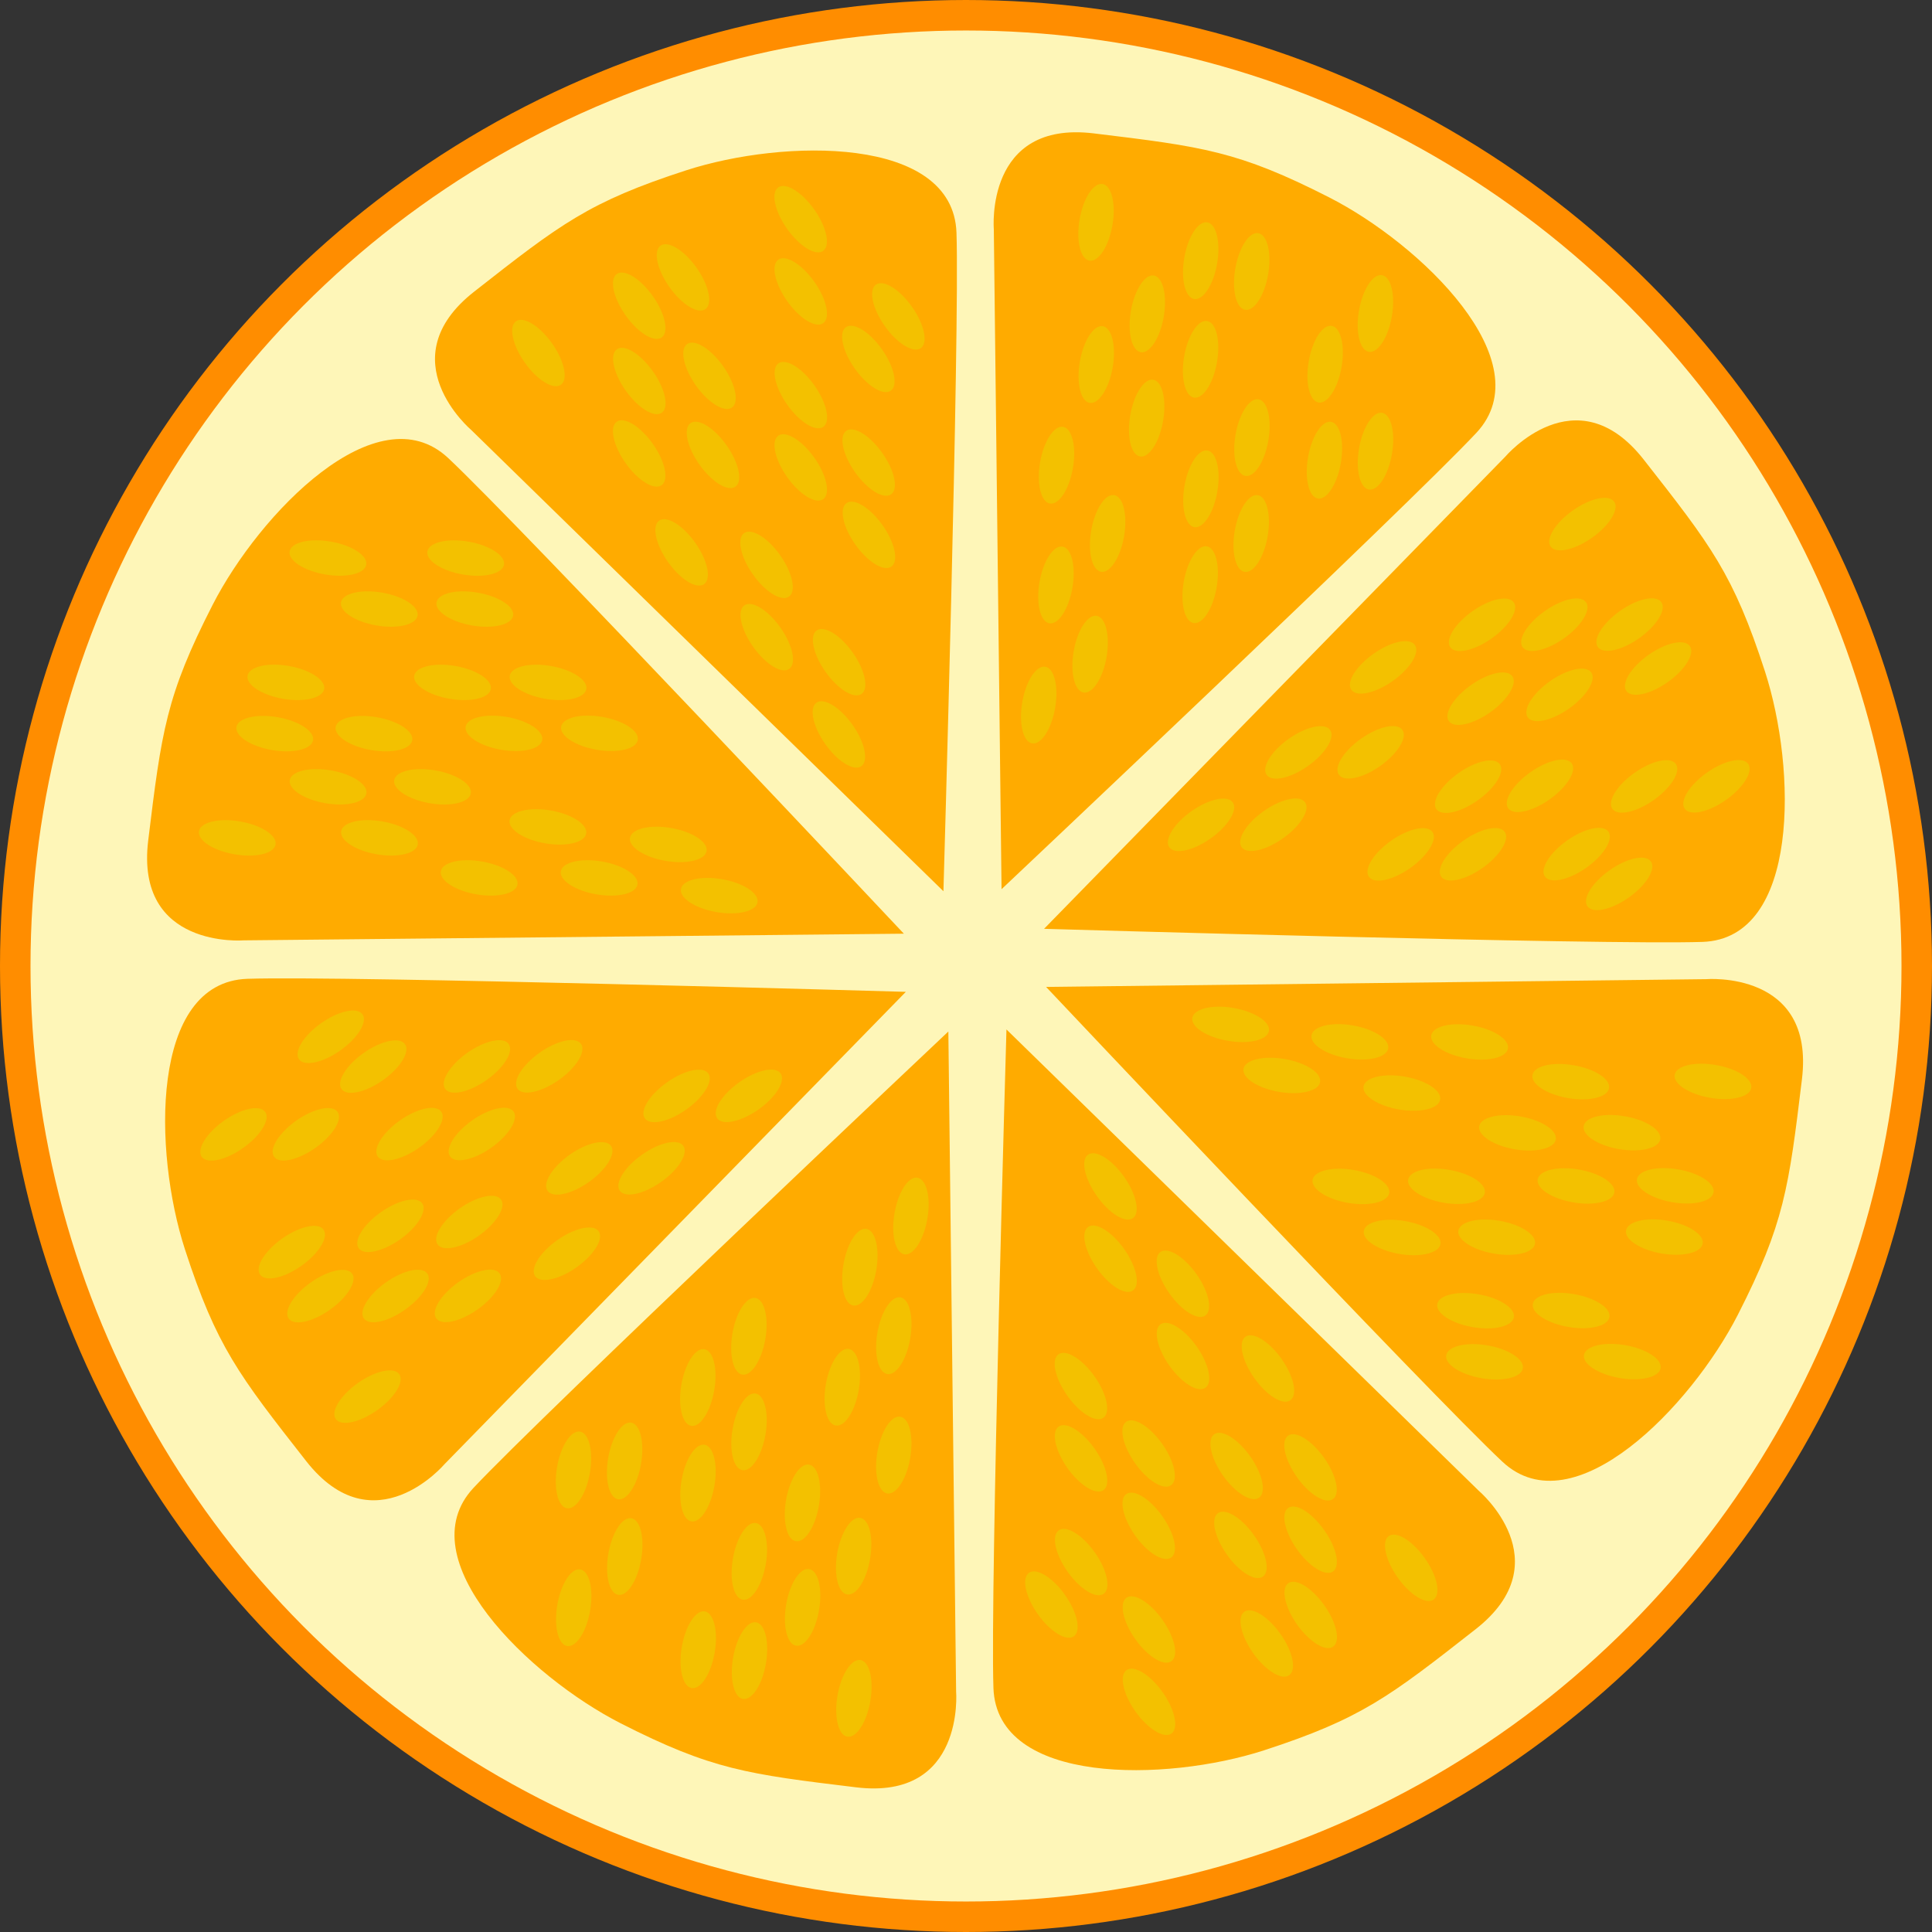 <?xml version="1.0" encoding="iso-8859-1"?>
<!-- Generator: Adobe Illustrator 17.0.0, SVG Export Plug-In . SVG Version: 6.00 Build 0)  -->
<!DOCTYPE svg PUBLIC "-//W3C//DTD SVG 1.1//EN" "http://www.w3.org/Graphics/SVG/1.1/DTD/svg11.dtd">
<svg version="1.1" id="Capa_1" xmlns="http://www.w3.org/2000/svg" xmlns:xlink="http://www.w3.org/1999/xlink" x="0px" y="0px"
	 width="126.692px" height="126.694px" viewBox="0 0 126.692 126.694" style="enable-background:new 0 0 126.692 126.694;"
	 xml:space="preserve">
<rect x="0" y="0" width="126.692" height="126.694" fill="#333333" stroke="none"/>
<g>
	<circle style="fill:#FEF6B8;stroke:#FF8D00;stroke-width:2;stroke-miterlimit:10;" cx="63.346" cy="63.346" r="62.346"/>
	<g>
		<path style="fill:#FFAB00;" d="M59.271,61.227l-43.284,0.437c0,0-7.142,0.582-6.267-6.558c0.874-7.141,1.167-9.472,4.226-15.448
			c3.059-5.976,10.783-13.991,15.447-9.619C34.059,34.411,59.271,61.227,59.271,61.227z"/>
		
			<ellipse transform="matrix(0.985 0.171 -0.171 0.985 10.131 -6.685)" style="fill:#F3C100;" cx="43.823" cy="55.396" rx="2.55" ry="1.093"/>
		
			<ellipse transform="matrix(0.985 0.171 -0.171 0.985 10.743 -7.203)" style="fill:#F3C100;" cx="47.175" cy="58.749" rx="2.549" ry="1.094"/>
		
			<ellipse transform="matrix(0.985 0.171 -0.171 0.985 9.787 -5.342)" style="fill:#F3C100;" cx="35.954" cy="54.231" rx="2.55" ry="1.093"/>
		
			<ellipse transform="matrix(0.985 0.171 -0.171 0.985 10.421 -5.871)" style="fill:#F3C100;" cx="39.305" cy="57.583" rx="2.55" ry="1.092"/>
		
			<ellipse transform="matrix(0.985 0.171 -0.171 0.985 10.305 -4.525)" style="fill:#F3C100;" cx="31.434" cy="57.583" rx="2.55" ry="1.092"/>
		
			<ellipse transform="matrix(0.985 0.171 -0.171 0.985 8.178 -5.486)" style="fill:#F3C100;" cx="35.954" cy="44.758" rx="2.55" ry="1.092"/>
		
			<ellipse transform="matrix(0.985 0.171 -0.171 0.985 8.822 -6.022)" style="fill:#F3C100;" cx="39.305" cy="48.111" rx="2.55" ry="1.093"/>
		
			<ellipse transform="matrix(0.985 0.171 -0.171 0.985 8.086 -4.415)" style="fill:#F3C100;" cx="29.686" cy="44.758" rx="2.55" ry="1.092"/>
		
			<ellipse transform="matrix(0.985 0.171 -0.171 0.985 7.925 -2.547)" style="fill:#F3C100;" cx="18.756" cy="44.758" rx="2.55" ry="1.093"/>
		
			<ellipse transform="matrix(0.985 0.171 -0.171 0.985 8.731 -4.949)" style="fill:#F3C100;" cx="33.038" cy="48.111" rx="2.549" ry="1.093"/>
		
			<ellipse transform="matrix(0.985 0.171 -0.171 0.985 6.56 -3.136)" style="fill:#F3C100;" cx="21.526" cy="36.597" rx="2.55" ry="1.093"/>
		
			<ellipse transform="matrix(0.985 0.171 -0.171 0.985 6.693 -4.678)" style="fill:#F3C100;" cx="30.561" cy="36.597" rx="2.55" ry="1.093"/>
		
			<ellipse transform="matrix(0.985 0.171 -0.171 0.985 7.198 -3.666)" style="fill:#F3C100;" cx="24.878" cy="39.949" rx="2.55" ry="1.092"/>
		
			<ellipse transform="matrix(0.985 0.171 -0.171 0.985 7.29 -4.737)" style="fill:#F3C100;" cx="31.145" cy="39.949" rx="2.55" ry="1.092"/>
		
			<ellipse transform="matrix(0.985 0.171 -0.171 0.985 9.137 -2.92)" style="fill:#F3C100;" cx="21.526" cy="51.607" rx="2.55" ry="1.092"/>
		
			<ellipse transform="matrix(0.985 0.171 -0.171 0.985 9.238 -4.09)" style="fill:#F3C100;" cx="28.374" cy="51.607" rx="2.55" ry="1.092"/>
		
			<ellipse transform="matrix(0.985 0.171 -0.171 0.985 9.777 -3.448)" style="fill:#F3C100;" cx="24.878" cy="54.96" rx="2.55" ry="1.093"/>
		
			<ellipse transform="matrix(0.985 0.171 -0.171 0.985 9.639 -1.851)" style="fill:#F3C100;" cx="15.551" cy="54.96" rx="2.55" ry="1.093"/>
		
			<ellipse transform="matrix(0.985 0.171 -0.171 0.985 8.48 -2.373)" style="fill:#F3C100;" cx="18.036" cy="48.118" rx="2.55" ry="1.093"/>
		
			<ellipse transform="matrix(0.985 0.171 -0.171 0.985 8.576 -3.484)" style="fill:#F3C100;" cx="24.544" cy="48.118" rx="2.55" ry="1.093"/>
	</g>
	<g>
		<path style="fill:#FFAB00;" d="M61.866,58.443L30.901,28.196c0,0-5.471-4.628,0.191-9.07c5.661-4.439,7.514-5.884,13.898-7.955
			c6.386-2.073,17.516-2.297,17.732,4.093C62.94,21.652,61.866,58.443,61.866,58.443z"/>
		
			<ellipse transform="matrix(0.577 0.817 -0.817 0.577 58.731 -26.593)" style="fill:#F3C100;" cx="55.042" cy="43.409" rx="2.549" ry="1.093"/>
		
			<ellipse transform="matrix(0.577 0.817 -0.817 0.577 62.587 -24.595)" style="fill:#F3C100;" cx="55.047" cy="48.15" rx="2.549" ry="1.093"/>
		
			<ellipse transform="matrix(0.577 0.817 -0.817 0.577 51.5 -25.412)" style="fill:#F3C100;" cx="50.291" cy="37.028" rx="2.55" ry="1.093"/>
		
			<ellipse transform="matrix(0.577 0.817 -0.817 0.577 55.383 -23.412)" style="fill:#F3C100;" cx="50.297" cy="41.768" rx="2.55" ry="1.093"/>
		
			<ellipse transform="matrix(0.577 0.817 -0.817 0.577 48.478 -21.21)" style="fill:#F3C100;" cx="44.723" cy="36.212" rx="2.55" ry="1.093"/>
		
			<ellipse transform="matrix(0.577 0.817 -0.817 0.577 48.858 -33.71)" style="fill:#F3C100;" cx="56.977" cy="30.319" rx="2.549" ry="1.093"/>
		
			<ellipse transform="matrix(0.577 0.817 -0.817 0.577 52.743 -31.713)" style="fill:#F3C100;" cx="56.985" cy="35.059" rx="2.549" ry="1.095"/>
		
			<ellipse transform="matrix(0.577 0.817 -0.817 0.577 43.358 -31.955)" style="fill:#F3C100;" cx="52.538" cy="25.894" rx="2.55" ry="1.093"/>
		
			<ellipse transform="matrix(0.577 0.817 -0.817 0.577 33.789 -28.898)" style="fill:#F3C100;" cx="44.798" cy="18.177" rx="2.549" ry="1.093"/>
		
			<ellipse transform="matrix(0.577 0.817 -0.817 0.577 47.219 -29.956)" style="fill:#F3C100;" cx="52.547" cy="30.635" rx="2.549" ry="1.094"/>
		
			<ellipse transform="matrix(0.577 0.817 -0.817 0.577 33.926 -36.82)" style="fill:#F3C100;" cx="52.521" cy="14.353" rx="2.55" ry="1.093"/>
		
			<ellipse transform="matrix(0.577 0.817 -0.817 0.577 41.851 -39.352)" style="fill:#F3C100;" cx="58.92" cy="20.731" rx="2.55" ry="1.093"/>
		
			<ellipse transform="matrix(0.577 0.817 -0.817 0.577 37.799 -34.821)" style="fill:#F3C100;" cx="52.528" cy="19.093" rx="2.549" ry="1.093"/>
		
			<ellipse transform="matrix(0.577 0.817 -0.817 0.577 43.288 -36.574)" style="fill:#F3C100;" cx="56.965" cy="23.518" rx="2.549" ry="1.092"/>
		<path style="fill:#F3C100;" d="M43.396,27.066c-0.493,0.347-1.553-0.301-2.365-1.452c-0.813-1.15-1.072-2.364-0.577-2.713
			c0.49-0.349,1.548,0.301,2.363,1.453C43.63,25.503,43.889,26.717,43.396,27.066z"/>
		
			<ellipse transform="matrix(0.577 0.817 -0.817 0.577 44.126 -25.589)" style="fill:#F3C100;" cx="46.774" cy="29.818" rx="2.55" ry="1.092"/>
		
			<ellipse transform="matrix(0.577 0.817 -0.817 0.577 42.006 -21.674)" style="fill:#F3C100;" cx="41.931" cy="29.725" rx="2.549" ry="1.093"/>
		
			<ellipse transform="matrix(0.577 0.817 -0.817 0.577 33.831 -19.064)" style="fill:#F3C100;" cx="35.326" cy="23.141" rx="2.55" ry="1.093"/>
		<path style="fill:#F3C100;" d="M43.388,22.13c-0.493,0.349-1.552-0.3-2.363-1.45c-0.815-1.15-1.073-2.365-0.579-2.713
			c0.49-0.35,1.548,0.3,2.363,1.45C43.621,20.568,43.88,21.783,43.388,22.13z"/>
		<path style="fill:#F3C100;" d="M47.996,26.726c-0.492,0.346-1.552-0.301-2.364-1.451c-0.811-1.151-1.071-2.365-0.577-2.713
			c0.49-0.351,1.55,0.298,2.363,1.451C48.231,25.163,48.49,26.378,47.996,26.726z"/>
	</g>
	<g>
		<path style="fill:#FFAB00;" d="M65.677,58.309L65.17,15.026c0,0-0.597-7.142,6.548-6.28c7.142,0.865,9.474,1.154,15.454,4.203
			C93.151,16,101.18,23.71,96.815,28.382C92.45,33.053,65.677,58.309,65.677,58.309z"/>
		
			<ellipse transform="matrix(-0.169 0.986 -0.986 -0.169 125.818 -20.342)" style="fill:#F3C100;" cx="71.482" cy="42.852" rx="2.549" ry="1.094"/>
		
			<ellipse transform="matrix(-0.169 0.986 -0.986 -0.169 125.189 -13.137)" style="fill:#F3C100;" cx="68.133" cy="46.208" rx="2.549" ry="1.093"/>
		<path style="fill:#F3C100;" d="M72.202,37.493c-0.594-0.102-0.885-1.31-0.646-2.697c0.238-1.39,0.916-2.432,1.509-2.327
			c0.596,0.099,0.884,1.307,0.647,2.695C73.472,36.553,72.796,37.595,72.202,37.493z"/>
		
			<ellipse transform="matrix(-0.17 0.986 -0.986 -0.17 118.824 -23.441)" style="fill:#F3C100;" cx="69.287" cy="38.337" rx="2.55" ry="1.094"/>
		
			<ellipse transform="matrix(-0.169 0.986 -0.986 -0.169 111.028 -32.65)" style="fill:#F3C100;" cx="69.273" cy="30.466" rx="2.55" ry="1.092"/>
		
			<ellipse transform="matrix(-0.17 0.986 -0.986 -0.17 130.481 -40.029)" style="fill:#F3C100;" cx="82.107" cy="34.964" rx="2.55" ry="1.093"/>
		
			<ellipse transform="matrix(-0.17 0.986 -0.986 -0.17 129.877 -32.802)" style="fill:#F3C100;" cx="78.759" cy="38.322" rx="2.55" ry="1.094"/>
		<path style="fill:#F3C100;" d="M81.664,31.208c-0.594-0.102-0.884-1.308-0.644-2.697c0.238-1.387,0.914-2.428,1.508-2.327
			c0.595,0.102,0.885,1.309,0.646,2.697C82.935,30.271,82.26,31.313,81.664,31.208z"/>
		
			<ellipse transform="matrix(-0.169 0.986 -0.986 -0.169 113.472 -60.126)" style="fill:#F3C100;" cx="82.08" cy="17.767" rx="2.549" ry="1.093"/>
		<path style="fill:#F3C100;" d="M78.318,34.568c-0.594-0.104-0.885-1.31-0.646-2.695c0.238-1.392,0.915-2.434,1.508-2.329
			c0.597,0.099,0.885,1.307,0.647,2.696C79.589,33.627,78.912,34.671,78.318,34.568z"/>
		
			<ellipse transform="matrix(-0.17 0.986 -0.986 -0.17 125.771 -64.937)" style="fill:#F3C100;" cx="90.246" cy="20.523" rx="2.549" ry="1.094"/>
		
			<ellipse transform="matrix(-0.17 0.986 -0.986 -0.17 134.689 -54.386)" style="fill:#F3C100;" cx="90.26" cy="29.559" rx="2.55" ry="1.094"/>
		<path style="fill:#F3C100;" d="M86.466,26.394c-0.596-0.101-0.885-1.309-0.645-2.695c0.236-1.392,0.912-2.434,1.508-2.329
			c0.595,0.1,0.883,1.307,0.646,2.695C87.736,25.454,87.06,26.497,86.466,26.394z"/>
		
			<ellipse transform="matrix(-0.17 0.986 -0.986 -0.17 131.351 -50.39)" style="fill:#F3C100;" cx="86.907" cy="30.148" rx="2.549" ry="1.091"/>
		
			<ellipse transform="matrix(-0.169 0.986 -0.986 -0.169 108.211 -50.128)" style="fill:#F3C100;" cx="75.235" cy="20.548" rx="2.549" ry="1.093"/>
		
			<ellipse transform="matrix(-0.17 0.986 -0.986 -0.17 114.998 -42.118)" style="fill:#F3C100;" cx="75.246" cy="27.396" rx="2.55" ry="1.092"/>
		<path style="fill:#F3C100;" d="M71.454,26.417c-0.594-0.102-0.883-1.31-0.642-2.697c0.235-1.389,0.912-2.432,1.508-2.328
			c0.594,0.101,0.885,1.308,0.646,2.697C72.725,25.48,72.048,26.52,71.454,26.417z"/>
		<path style="fill:#F3C100;" d="M71.439,17.092c-0.594-0.103-0.883-1.311-0.645-2.697c0.237-1.391,0.915-2.432,1.51-2.329
			c0.594,0.101,0.883,1.307,0.646,2.697C72.709,16.152,72.033,17.194,71.439,17.092z"/>
		
			<ellipse transform="matrix(-0.169 0.986 -0.986 -0.169 108.855 -57.642)" style="fill:#F3C100;" cx="78.719" cy="17.053" rx="2.549" ry="1.093"/>
		<path style="fill:#F3C100;" d="M78.296,26.074c-0.592-0.103-0.885-1.31-0.645-2.698c0.239-1.388,0.914-2.431,1.51-2.326
			c0.594,0.099,0.885,1.307,0.644,2.695C79.567,25.135,78.892,26.176,78.296,26.074z"/>
	</g>
	<g>
		<path style="fill:#FFAB00;" d="M68.465,60.908l30.247-30.964c0,0,4.63-5.471,9.073,0.19c4.438,5.66,5.881,7.514,7.955,13.899
			c2.069,6.386,2.295,17.516-4.096,17.733C105.255,61.981,68.465,60.908,68.465,60.908z"/>
		<path style="fill:#F3C100;" d="M81.418,55.555c-0.348-0.492,0.3-1.553,1.45-2.365c1.15-0.813,2.364-1.073,2.713-0.578
			c0.352,0.49-0.3,1.548-1.45,2.362C82.981,55.787,81.766,56.047,81.418,55.555z"/>
		<path style="fill:#F3C100;" d="M76.678,55.561c-0.348-0.494,0.299-1.552,1.448-2.364c1.151-0.812,2.366-1.071,2.713-0.581
			c0.35,0.493-0.3,1.553-1.448,2.362C78.242,55.794,77.025,56.053,76.678,55.561z"/>
		<path style="fill:#F3C100;" d="M87.799,50.805c-0.348-0.492,0.3-1.553,1.449-2.365c1.153-0.813,2.37-1.071,2.713-0.578
			c0.353,0.49-0.3,1.548-1.446,2.364C89.362,51.036,88.146,51.296,87.799,50.805z"/>
		<path style="fill:#F3C100;" d="M83.059,50.811c-0.348-0.492,0.301-1.553,1.451-2.365c1.152-0.812,2.363-1.07,2.713-0.578
			c0.349,0.49-0.3,1.55-1.451,2.361C84.623,51.043,83.406,51.302,83.059,50.811z"/>
		<path style="fill:#F3C100;" d="M88.614,45.235c-0.347-0.491,0.303-1.55,1.452-2.362c1.149-0.813,2.363-1.073,2.713-0.581
			c0.351,0.493-0.3,1.551-1.449,2.363C90.177,45.469,88.963,45.728,88.614,45.235z"/>
		<path style="fill:#F3C100;" d="M94.509,57.491c-0.349-0.492,0.3-1.553,1.449-2.363c1.152-0.814,2.366-1.071,2.716-0.58
			c0.347,0.492-0.303,1.552-1.451,2.364C96.07,57.724,94.854,57.984,94.509,57.491z"/>
		<path style="fill:#F3C100;" d="M89.767,57.497c-0.348-0.492,0.3-1.551,1.449-2.363c1.153-0.814,2.37-1.071,2.716-0.58
			c0.35,0.492-0.301,1.552-1.449,2.365C91.331,57.732,90.113,57.99,89.767,57.497z"/>
		
			<ellipse transform="matrix(-0.817 0.577 -0.577 -0.817 213.273 35.386)" style="fill:#F3C100;" cx="101.014" cy="51.579" rx="2.549" ry="1.091"/>
		<path style="fill:#F3C100;" d="M106.649,45.312c-0.347-0.495,0.3-1.553,1.449-2.365c1.151-0.813,2.365-1.073,2.715-0.578
			c0.348,0.492-0.301,1.548-1.452,2.363C108.21,45.545,106.997,45.804,106.649,45.312z"/>
		<path style="fill:#F3C100;" d="M94.191,53.059c-0.347-0.493,0.303-1.551,1.449-2.362c1.152-0.815,2.369-1.074,2.713-0.581
			c0.352,0.49-0.298,1.55-1.446,2.364C95.754,53.293,94.537,53.552,94.191,53.059z"/>
		<path style="fill:#F3C100;" d="M110.475,53.033c-0.347-0.492,0.3-1.55,1.449-2.362c1.15-0.814,2.364-1.071,2.716-0.58
			c0.347,0.492-0.303,1.552-1.452,2.362C112.034,53.267,110.821,53.528,110.475,53.033z"/>
		<path style="fill:#F3C100;" d="M104.096,59.433c-0.347-0.492,0.301-1.552,1.45-2.364c1.15-0.813,2.364-1.071,2.713-0.578
			c0.35,0.49-0.3,1.548-1.449,2.363C105.657,59.668,104.443,59.926,104.096,59.433z"/>
		<path style="fill:#F3C100;" d="M105.732,53.04c-0.349-0.492,0.3-1.551,1.45-2.36c1.152-0.817,2.366-1.077,2.713-0.581
			c0.349,0.492-0.3,1.549-1.448,2.362C107.296,53.274,106.079,53.534,105.732,53.04z"/>
		<path style="fill:#F3C100;" d="M101.308,57.478c-0.346-0.492,0.303-1.548,1.453-2.36c1.149-0.816,2.365-1.073,2.713-0.581
			c0.35,0.492-0.3,1.552-1.451,2.364C102.871,57.713,101.656,57.974,101.308,57.478z"/>
		<path style="fill:#F3C100;" d="M99.844,42.438c-0.349-0.494,0.299-1.553,1.453-2.364c1.146-0.815,2.36-1.074,2.71-0.579
			c0.349,0.492-0.302,1.55-1.45,2.365C101.407,42.672,100.191,42.931,99.844,42.438z"/>
		<path style="fill:#F3C100;" d="M95.009,47.287c-0.349-0.492,0.303-1.551,1.45-2.362c1.149-0.815,2.363-1.074,2.714-0.58
			c0.348,0.491-0.301,1.547-1.452,2.364C96.569,47.52,95.355,47.779,95.009,47.287z"/>
		<path style="fill:#F3C100;" d="M95.103,42.443c-0.35-0.492,0.301-1.55,1.452-2.362c1.146-0.815,2.363-1.074,2.71-0.579
			c0.35,0.49-0.299,1.551-1.449,2.363C96.662,42.679,95.448,42.935,95.103,42.443z"/>
		<path style="fill:#F3C100;" d="M101.685,35.84c-0.346-0.495,0.302-1.553,1.451-2.364c1.153-0.816,2.367-1.072,2.715-0.579
			c0.348,0.491-0.3,1.549-1.451,2.364C103.247,36.071,102.033,36.332,101.685,35.84z"/>
		<path style="fill:#F3C100;" d="M104.779,42.43c-0.35-0.495,0.3-1.552,1.448-2.364c1.149-0.815,2.365-1.074,2.713-0.579
			c0.351,0.489-0.3,1.548-1.448,2.363C106.341,42.663,105.126,42.919,104.779,42.43z"/>
		<path style="fill:#F3C100;" d="M100.182,47.038c-0.344-0.492,0.302-1.552,1.452-2.364c1.151-0.812,2.367-1.073,2.713-0.578
			c0.35,0.49-0.3,1.55-1.449,2.362C101.745,47.274,100.531,47.531,100.182,47.038z"/>
	</g>
	<g>
		<path style="fill:#FFAB00;" d="M68.599,64.719l43.283-0.51c0,0,7.142-0.594,6.283,6.551c-0.866,7.139-1.156,9.472-4.203,15.454
			c-3.054,5.979-10.765,14.008-15.437,9.642C93.856,91.491,68.599,64.719,68.599,64.719z"/>
		<path style="fill:#F3C100;" d="M81.543,70.092c0.103-0.594,1.311-0.886,2.698-0.647c1.389,0.239,2.431,0.914,2.326,1.509
			c-0.096,0.597-1.307,0.883-2.695,0.646C82.486,71.361,81.441,70.686,81.543,70.092z"/>
		<path style="fill:#F3C100;" d="M78.188,66.745c0.104-0.595,1.308-0.888,2.695-0.648c1.389,0.24,2.431,0.915,2.328,1.508
			c-0.102,0.595-1.31,0.887-2.692,0.646C79.13,68.015,78.085,67.338,78.188,66.745z"/>
		<path style="fill:#F3C100;" d="M89.414,71.245c0.103-0.594,1.311-0.886,2.698-0.647c1.391,0.24,2.433,0.918,2.326,1.509
			c-0.098,0.597-1.307,0.883-2.694,0.649C90.356,72.514,89.312,71.838,89.414,71.245z"/>
		
			<ellipse transform="matrix(-0.986 -0.169 0.169 -0.986 164.302 150.66)" style="fill:#F3C100;" cx="88.571" cy="68.329" rx="2.55" ry="1.093"/>
		
			<ellipse transform="matrix(-0.986 -0.169 0.169 -0.986 179.916 151.983)" style="fill:#F3C100;" cx="96.442" cy="68.315" rx="2.551" ry="1.092"/>
		<path style="fill:#F3C100;" d="M89.432,80.717c0.103-0.594,1.31-0.887,2.695-0.646c1.392,0.24,2.431,0.916,2.332,1.511
			c-0.104,0.594-1.312,0.882-2.698,0.646C90.372,81.986,89.327,81.311,89.432,80.717z"/>
		<path style="fill:#F3C100;" d="M86.074,77.369c0.102-0.594,1.309-0.886,2.697-0.647c1.39,0.24,2.432,0.918,2.328,1.511
			c-0.101,0.595-1.31,0.883-2.696,0.647C87.013,78.641,85.971,77.961,86.074,77.369z"/>
		
			<ellipse transform="matrix(-0.986 -0.169 0.169 -0.986 181.27 177.727)" style="fill:#F3C100;" cx="98.211" cy="81.136" rx="2.548" ry="1.091"/>
		<path style="fill:#F3C100;" d="M106.628,80.69c0.106-0.595,1.312-0.886,2.696-0.647c1.392,0.238,2.431,0.914,2.329,1.511
			c-0.102,0.594-1.307,0.882-2.698,0.644C107.566,81.956,106.525,81.284,106.628,80.69z"/>
		<path style="fill:#F3C100;" d="M92.34,77.359c0.104-0.595,1.312-0.883,2.695-0.646c1.392,0.24,2.437,0.917,2.329,1.508
			c-0.097,0.597-1.306,0.886-2.693,0.649C93.28,78.629,92.236,77.951,92.34,77.359z"/>
		<path style="fill:#F3C100;" d="M103.872,88.854c0.104-0.592,1.309-0.883,2.696-0.645c1.388,0.237,2.429,0.914,2.33,1.511
			c-0.104,0.593-1.312,0.882-2.697,0.644C104.81,90.123,103.768,89.449,103.872,88.854z"/>
		<path style="fill:#F3C100;" d="M94.837,88.87c0.103-0.594,1.311-0.885,2.697-0.646c1.39,0.237,2.429,0.914,2.327,1.509
			c-0.099,0.594-1.307,0.884-2.695,0.646C95.774,90.139,94.734,89.464,94.837,88.87z"/>
		<path style="fill:#F3C100;" d="M100.515,85.505c0.101-0.594,1.309-0.883,2.694-0.643c1.393,0.239,2.437,0.913,2.329,1.508
			c-0.1,0.595-1.308,0.883-2.694,0.646C101.454,86.777,100.411,86.1,100.515,85.505z"/>
		<path style="fill:#F3C100;" d="M94.249,85.515c0.103-0.592,1.308-0.88,2.695-0.642c1.392,0.236,2.431,0.914,2.329,1.508
			c-0.101,0.594-1.31,0.885-2.697,0.646C95.187,86.787,94.143,86.113,94.249,85.515z"/>
		<path style="fill:#F3C100;" d="M103.85,73.846c0.101-0.597,1.307-0.888,2.698-0.645c1.386,0.234,2.428,0.91,2.325,1.506
			c-0.102,0.595-1.31,0.884-2.698,0.648C104.786,75.116,103.746,74.441,103.85,73.846z"/>
		<path style="fill:#F3C100;" d="M97,73.856c0.102-0.596,1.312-0.884,2.695-0.646c1.389,0.237,2.431,0.913,2.329,1.511
			c-0.1,0.592-1.308,0.88-2.698,0.644C97.94,75.123,96.898,74.448,97,73.856z"/>
		<path style="fill:#F3C100;" d="M100.491,70.497c0.101-0.595,1.309-0.883,2.697-0.643c1.389,0.234,2.431,0.911,2.326,1.506
			c-0.1,0.594-1.308,0.886-2.695,0.646C101.428,71.766,100.389,71.089,100.491,70.497z"/>
		<path style="fill:#F3C100;" d="M109.816,70.482c0.104-0.595,1.31-0.885,2.695-0.645c1.395,0.237,2.434,0.914,2.329,1.509
			c-0.099,0.592-1.306,0.882-2.695,0.645C110.757,71.749,109.715,71.076,109.816,70.482z"/>
		<path style="fill:#F3C100;" d="M107.343,77.33c0.104-0.597,1.31-0.885,2.695-0.648c1.391,0.237,2.434,0.913,2.328,1.508
			c-0.098,0.594-1.307,0.885-2.695,0.649C108.282,78.599,107.243,77.921,107.343,77.33z"/>
		<path style="fill:#F3C100;" d="M100.834,77.337c0.104-0.591,1.31-0.885,2.698-0.645c1.389,0.24,2.434,0.916,2.327,1.509
			c-0.101,0.595-1.309,0.885-2.694,0.646C101.773,78.609,100.731,77.934,100.834,77.337z"/>
	</g>
	<g>
		<path style="fill:#FFAB00;" d="M65.999,67.507l30.966,30.245c0,0,5.47,4.63-0.188,9.075c-5.66,4.436-7.515,5.88-13.899,7.955
			c-6.387,2.068-17.518,2.294-17.733-4.097C64.928,104.297,65.999,67.507,65.999,67.507z"/>
		<path style="fill:#F3C100;" d="M71.353,80.459c0.492-0.348,1.555,0.3,2.366,1.451c0.812,1.15,1.073,2.364,0.576,2.711
			c-0.488,0.354-1.548-0.3-2.36-1.45C71.122,82.023,70.86,80.807,71.353,80.459z"/>
		<path style="fill:#F3C100;" d="M71.347,75.719c0.495-0.347,1.553,0.297,2.363,1.448c0.812,1.151,1.071,2.366,0.582,2.713
			c-0.494,0.349-1.554-0.298-2.36-1.447C71.115,77.285,70.854,76.068,71.347,75.719z"/>
		<path style="fill:#F3C100;" d="M76.103,86.84c0.492-0.348,1.555,0.3,2.367,1.451c0.813,1.153,1.071,2.368,0.576,2.711
			c-0.489,0.353-1.549-0.3-2.363-1.446C75.871,88.404,75.611,87.188,76.103,86.84z"/>
		<path style="fill:#F3C100;" d="M76.097,82.099c0.492-0.346,1.554,0.303,2.365,1.453c0.812,1.15,1.07,2.362,0.581,2.713
			c-0.492,0.348-1.552-0.301-2.36-1.451C75.867,83.665,75.605,82.449,76.097,82.099z"/>
		<path style="fill:#F3C100;" d="M81.673,87.656c0.49-0.348,1.55,0.303,2.363,1.453c0.814,1.149,1.073,2.363,0.581,2.713
			c-0.495,0.349-1.552-0.301-2.363-1.451C81.44,89.219,81.18,88.004,81.673,87.656z"/>
		<path style="fill:#F3C100;" d="M69.418,93.551c0.492-0.35,1.553,0.3,2.362,1.448c0.815,1.154,1.071,2.366,0.582,2.717
			c-0.494,0.347-1.553-0.305-2.366-1.451C69.187,95.112,68.925,93.896,69.418,93.551z"/>
		<path style="fill:#F3C100;" d="M69.411,88.809c0.492-0.348,1.551,0.299,2.365,1.45c0.813,1.153,1.069,2.368,0.577,2.714
			c-0.491,0.35-1.55-0.301-2.363-1.449C69.175,90.372,68.919,89.155,69.411,88.809z"/>
		<path style="fill:#F3C100;" d="M73.858,97.974c0.492-0.345,1.552,0.301,2.361,1.451c0.812,1.15,1.074,2.364,0.582,2.711
			c-0.495,0.349-1.552-0.298-2.367-1.448C73.624,99.535,73.364,98.32,73.858,97.974z"/>
		<path style="fill:#F3C100;" d="M81.596,105.692c0.496-0.347,1.555,0.3,2.366,1.448c0.815,1.152,1.071,2.365,0.578,2.714
			c-0.492,0.349-1.547-0.3-2.365-1.451C81.364,107.249,81.104,106.038,81.596,105.692z"/>
		<path style="fill:#F3C100;" d="M73.85,93.232c0.495-0.346,1.552,0.304,2.361,1.45c0.814,1.154,1.074,2.371,0.582,2.713
			c-0.492,0.354-1.552-0.297-2.364-1.445C73.614,94.795,73.356,93.577,73.85,93.232z"/>
		<path style="fill:#F3C100;" d="M73.876,109.515c0.492-0.345,1.55,0.301,2.361,1.45c0.814,1.15,1.07,2.365,0.579,2.716
			c-0.492,0.346-1.55-0.304-2.361-1.451C73.641,111.076,73.381,109.862,73.876,109.515z"/>
		<path style="fill:#F3C100;" d="M67.476,103.138c0.491-0.348,1.551,0.301,2.363,1.451c0.814,1.149,1.071,2.363,0.579,2.713
			c-0.49,0.349-1.549-0.3-2.363-1.45C67.239,104.698,66.983,103.484,67.476,103.138z"/>
		<path style="fill:#F3C100;" d="M73.87,104.773c0.489-0.349,1.549,0.3,2.358,1.45c0.817,1.154,1.079,2.368,0.582,2.713
			c-0.492,0.351-1.549-0.3-2.364-1.448C73.635,106.336,73.376,105.121,73.87,104.773z"/>
		<path style="fill:#F3C100;" d="M69.432,100.351c0.491-0.348,1.547,0.3,2.36,1.451c0.816,1.151,1.071,2.365,0.579,2.713
			c-0.489,0.35-1.552-0.301-2.363-1.449C69.195,101.912,68.934,100.697,69.432,100.351z"/>
		<path style="fill:#F3C100;" d="M84.472,98.886c0.493-0.349,1.552,0.297,2.363,1.453c0.815,1.146,1.074,2.359,0.58,2.71
			c-0.492,0.348-1.551-0.303-2.367-1.451C84.236,100.446,83.977,99.234,84.472,98.886z"/>
		<path style="fill:#F3C100;" d="M79.622,94.05c0.492-0.348,1.552,0.304,2.361,1.45c0.814,1.148,1.073,2.364,0.579,2.714
			c-0.489,0.349-1.546-0.301-2.364-1.453C79.39,95.611,79.13,94.397,79.622,94.05z"/>
		<path style="fill:#F3C100;" d="M84.466,94.145c0.492-0.351,1.549,0.3,2.36,1.451c0.818,1.148,1.074,2.363,0.58,2.71
			c-0.489,0.35-1.551-0.298-2.362-1.448C84.23,95.703,83.974,94.489,84.466,94.145z"/>
		<path style="fill:#F3C100;" d="M91.07,100.728c0.495-0.347,1.552,0.301,2.361,1.451c0.817,1.153,1.074,2.367,0.579,2.713
			c-0.489,0.35-1.546-0.3-2.361-1.449C90.838,102.289,90.579,101.075,91.07,100.728z"/>
		<path style="fill:#F3C100;" d="M84.478,103.82c0.496-0.35,1.552,0.3,2.363,1.448c0.818,1.151,1.076,2.365,0.581,2.712
			c-0.487,0.352-1.55-0.297-2.365-1.447C84.245,105.382,83.99,104.166,84.478,103.82z"/>
		<path style="fill:#F3C100;" d="M79.87,99.223c0.491-0.344,1.553,0.301,2.363,1.452c0.812,1.151,1.074,2.368,0.579,2.713
			c-0.492,0.351-1.552-0.3-2.36-1.448C79.637,100.787,79.376,99.573,79.87,99.223z"/>
	</g>
	<g>
		<path style="fill:#FFAB00;" d="M62.189,67.641l0.509,43.282c0,0,0.594,7.142-6.549,6.283c-7.141-0.864-9.473-1.155-15.454-4.202
			c-5.979-3.054-14.01-10.766-9.643-15.437C35.418,92.898,62.189,67.641,62.189,67.641z"/>
		<path style="fill:#F3C100;" d="M56.815,80.584c0.594,0.102,0.888,1.312,0.647,2.7c-0.237,1.387-0.912,2.429-1.509,2.323
			c-0.597-0.095-0.882-1.306-0.643-2.692C55.547,81.527,56.222,80.482,56.815,80.584z"/>
		<path style="fill:#F3C100;" d="M60.163,77.228c0.597,0.105,0.89,1.309,0.649,2.695c-0.24,1.387-0.917,2.431-1.508,2.33
			c-0.597-0.103-0.888-1.31-0.646-2.692C58.894,78.171,59.569,77.127,60.163,77.228z"/>
		<path style="fill:#F3C100;" d="M55.663,88.455c0.594,0.102,0.888,1.312,0.648,2.7c-0.24,1.39-0.917,2.431-1.509,2.323
			c-0.596-0.096-0.883-1.306-0.649-2.693C54.394,89.397,55.069,88.354,55.663,88.455z"/>
		
			<ellipse transform="matrix(0.169 -0.986 0.986 0.169 -37.674 130.542)" style="fill:#F3C100;" cx="58.58" cy="87.613" rx="2.551" ry="1.093"/>
		
			<ellipse transform="matrix(0.169 -0.986 0.986 0.169 -45.44 137.052)" style="fill:#F3C100;" cx="58.592" cy="95.485" rx="2.551" ry="1.093"/>
		<path style="fill:#F3C100;" d="M46.19,88.474c0.596,0.099,0.887,1.31,0.646,2.694c-0.238,1.393-0.914,2.431-1.509,2.333
			c-0.596-0.104-0.882-1.315-0.647-2.7C44.925,89.414,45.599,88.369,46.19,88.474z"/>
		<path style="fill:#F3C100;" d="M49.538,85.115c0.594,0.102,0.889,1.309,0.649,2.699c-0.24,1.39-0.919,2.43-1.51,2.327
			c-0.597-0.101-0.884-1.309-0.647-2.697C48.267,86.054,48.946,85.013,49.538,85.115z"/>
		<path style="fill:#F3C100;" d="M46.204,94.741c0.592,0.104,0.884,1.31,0.644,2.695c-0.24,1.387-0.913,2.431-1.507,2.329
			c-0.597-0.103-0.885-1.308-0.649-2.698C44.934,95.68,45.608,94.636,46.204,94.741z"/>
		<path style="fill:#F3C100;" d="M46.217,105.668c0.597,0.106,0.888,1.313,0.649,2.698c-0.238,1.392-0.914,2.431-1.511,2.329
			c-0.594-0.102-0.882-1.307-0.646-2.699C44.952,106.606,45.623,105.567,46.217,105.668z"/>
		<path style="fill:#F3C100;" d="M49.55,91.382c0.597,0.105,0.882,1.312,0.646,2.694c-0.241,1.392-0.918,2.434-1.508,2.33
			c-0.599-0.099-0.888-1.307-0.649-2.692C48.278,92.321,48.958,91.277,49.55,91.382z"/>
		<path style="fill:#F3C100;" d="M38.055,102.915c0.591,0.103,0.883,1.308,0.644,2.694c-0.235,1.39-0.914,2.429-1.511,2.33
			c-0.591-0.104-0.879-1.312-0.644-2.695C36.786,103.851,37.46,102.81,38.055,102.915z"/>
		<path style="fill:#F3C100;" d="M38.038,93.878c0.594,0.102,0.885,1.312,0.646,2.697c-0.235,1.39-0.914,2.43-1.508,2.329
			c-0.594-0.101-0.885-1.307-0.647-2.696C36.769,94.814,37.445,93.775,38.038,93.878z"/>
		<path style="fill:#F3C100;" d="M41.404,99.559c0.592,0.098,0.883,1.306,0.642,2.691c-0.238,1.395-0.911,2.438-1.507,2.331
			c-0.595-0.101-0.883-1.307-0.647-2.696C40.132,100.496,40.809,99.454,41.404,99.559z"/>
		<path style="fill:#F3C100;" d="M41.393,93.291c0.594,0.102,0.882,1.304,0.644,2.695c-0.237,1.39-0.916,2.429-1.51,2.328
			c-0.591-0.099-0.884-1.312-0.646-2.697C40.122,94.229,40.797,93.184,41.393,93.291z"/>
		<path style="fill:#F3C100;" d="M53.063,102.892c0.596,0.102,0.887,1.307,0.644,2.697c-0.233,1.387-0.908,2.429-1.507,2.327
			c-0.594-0.101-0.882-1.31-0.647-2.7C51.794,103.828,52.467,102.787,53.063,102.892z"/>
		<path style="fill:#F3C100;" d="M53.055,96.043c0.594,0.101,0.882,1.311,0.644,2.692c-0.236,1.389-0.911,2.432-1.511,2.33
			c-0.591-0.099-0.879-1.306-0.644-2.698C51.786,96.981,52.46,95.94,53.055,96.043z"/>
		<path style="fill:#F3C100;" d="M56.411,99.534c0.597,0.101,0.885,1.307,0.644,2.696c-0.233,1.39-0.911,2.431-1.505,2.326
			c-0.594-0.098-0.886-1.307-0.649-2.694C55.144,100.47,55.82,99.431,56.411,99.534z"/>
		<path style="fill:#F3C100;" d="M56.429,108.859c0.594,0.105,0.882,1.31,0.642,2.695c-0.238,1.393-0.915,2.434-1.51,2.327
			c-0.593-0.097-0.88-1.304-0.644-2.694C55.158,109.799,55.835,108.757,56.429,108.859z"/>
		<path style="fill:#F3C100;" d="M49.579,106.383c0.597,0.104,0.885,1.31,0.647,2.695c-0.236,1.393-0.911,2.434-1.507,2.327
			c-0.592-0.095-0.886-1.304-0.648-2.695C48.31,107.323,48.988,106.284,49.579,106.383z"/>
		<path style="fill:#F3C100;" d="M49.57,99.874c0.591,0.105,0.885,1.312,0.646,2.698c-0.242,1.389-0.917,2.434-1.511,2.327
			c-0.596-0.099-0.885-1.308-0.644-2.692C48.302,100.816,48.974,99.774,49.57,99.874z"/>
	</g>
	<g>
		<path style="fill:#FFAB00;" d="M59.4,65.041L29.156,96.006c0,0-4.631,5.47-9.074-0.188c-4.437-5.662-5.882-7.516-7.957-13.899
			c-2.068-6.387-2.294-17.519,4.099-17.733C22.61,63.97,59.4,65.041,59.4,65.041z"/>
		<path style="fill:#F3C100;" d="M46.45,70.393c0.346,0.492-0.302,1.556-1.453,2.368c-1.146,0.812-2.363,1.071-2.71,0.575
			c-0.354-0.489,0.3-1.547,1.45-2.359C44.884,70.163,46.101,69.901,46.45,70.393z"/>
		<path style="fill:#F3C100;" d="M51.188,70.386c0.349,0.498-0.297,1.556-1.446,2.367c-1.149,0.811-2.366,1.07-2.713,0.581
			c-0.35-0.495,0.297-1.553,1.446-2.36C49.624,70.156,50.84,69.897,51.188,70.386z"/>
		<path style="fill:#F3C100;" d="M40.069,75.144c0.347,0.492-0.301,1.556-1.452,2.368c-1.153,0.812-2.367,1.07-2.71,0.575
			c-0.353-0.489,0.3-1.547,1.445-2.362C38.506,74.913,39.72,74.652,40.069,75.144z"/>
		<path style="fill:#F3C100;" d="M44.809,75.137c0.346,0.495-0.302,1.554-1.453,2.366c-1.149,0.812-2.36,1.07-2.713,0.581
			c-0.346-0.492,0.303-1.55,1.453-2.361C43.242,74.908,44.459,74.647,44.809,75.137z"/>
		
			<ellipse transform="matrix(0.817 -0.577 0.577 0.817 -40.614 36.513)" style="fill:#F3C100;" cx="37.169" cy="82.187" rx="2.55" ry="1.092"/>
		<path style="fill:#F3C100;" d="M33.356,68.459c0.352,0.492-0.299,1.554-1.447,2.364c-1.154,0.815-2.365,1.071-2.718,0.582
			c-0.347-0.495,0.308-1.554,1.452-2.368C31.797,68.229,33.012,67.967,33.356,68.459z"/>
		<path style="fill:#F3C100;" d="M38.099,68.452c0.35,0.492-0.297,1.553-1.449,2.365c-1.153,0.813-2.367,1.07-2.713,0.579
			c-0.352-0.492,0.3-1.55,1.449-2.365C36.536,68.216,37.752,67.961,38.099,68.452z"/>
		<path style="fill:#F3C100;" d="M28.936,72.901c0.345,0.492-0.303,1.55-1.453,2.361c-1.149,0.809-2.363,1.073-2.71,0.581
			c-0.349-0.495,0.299-1.55,1.448-2.368C27.372,72.665,28.588,72.406,28.936,72.901z"/>
		<path style="fill:#F3C100;" d="M21.217,80.635c0.347,0.498-0.301,1.557-1.448,2.368c-1.152,0.815-2.366,1.073-2.715,0.578
			c-0.349-0.492,0.299-1.547,1.45-2.364C19.661,80.405,20.869,80.143,21.217,80.635z"/>
		<path style="fill:#F3C100;" d="M33.677,72.891c0.347,0.497-0.306,1.552-1.449,2.362c-1.155,0.815-2.369,1.073-2.713,0.582
			c-0.353-0.493,0.297-1.553,1.443-2.363C32.112,72.656,33.331,72.397,33.677,72.891z"/>
		<path style="fill:#F3C100;" d="M17.394,72.918c0.344,0.49-0.303,1.548-1.449,2.359c-1.15,0.816-2.365,1.073-2.718,0.581
			c-0.345-0.492,0.308-1.55,1.451-2.362C15.834,72.683,17.046,72.424,17.394,72.918z"/>
		<path style="fill:#F3C100;" d="M23.771,66.516c0.347,0.492-0.303,1.553-1.449,2.363c-1.151,0.817-2.367,1.073-2.715,0.581
			c-0.348-0.492,0.299-1.55,1.448-2.364C22.211,66.279,23.425,66.022,23.771,66.516z"/>
		<path style="fill:#F3C100;" d="M22.136,72.913c0.35,0.488-0.3,1.549-1.45,2.356c-1.155,0.816-2.369,1.08-2.713,0.584
			c-0.351-0.492,0.299-1.548,1.447-2.365C20.572,72.677,21.786,72.418,22.136,72.913z"/>
		<path style="fill:#F3C100;" d="M26.558,68.474c0.348,0.492-0.299,1.545-1.451,2.361c-1.151,0.815-2.365,1.069-2.712,0.578
			c-0.35-0.488,0.302-1.553,1.45-2.364C24.997,68.238,26.214,67.976,26.558,68.474z"/>
		<path style="fill:#F3C100;" d="M28.021,83.514c0.35,0.492-0.297,1.551-1.452,2.362c-1.144,0.817-2.358,1.076-2.711,0.581
			c-0.348-0.492,0.303-1.552,1.451-2.367C26.464,83.278,27.675,83.018,28.021,83.514z"/>
		<path style="fill:#F3C100;" d="M32.859,78.664c0.347,0.492-0.305,1.551-1.45,2.359c-1.148,0.813-2.363,1.075-2.716,0.579
			c-0.348-0.488,0.302-1.544,1.453-2.364C31.298,78.432,32.51,78.172,32.859,78.664z"/>
		<path style="fill:#F3C100;" d="M32.763,83.507c0.352,0.493-0.298,1.55-1.45,2.362c-1.148,0.817-2.362,1.073-2.709,0.58
			c-0.353-0.489,0.3-1.55,1.446-2.364C31.206,83.272,32.418,83.016,32.763,83.507z"/>
		<path style="fill:#F3C100;" d="M26.182,90.113c0.347,0.495-0.303,1.55-1.449,2.361c-1.156,0.816-2.37,1.074-2.716,0.578
			c-0.35-0.487,0.301-1.544,1.451-2.359C24.618,89.88,25.835,89.621,26.182,90.113z"/>
		<path style="fill:#F3C100;" d="M23.089,83.52c0.348,0.495-0.301,1.551-1.448,2.362c-1.152,0.818-2.365,1.076-2.71,0.581
			c-0.353-0.486,0.294-1.549,1.447-2.365C21.527,83.287,22.741,83.031,23.089,83.52z"/>
		<path style="fill:#F3C100;" d="M27.687,78.911c0.344,0.492-0.303,1.553-1.452,2.365c-1.153,0.811-2.37,1.073-2.713,0.578
			c-0.353-0.492,0.3-1.552,1.449-2.359C26.123,78.679,27.334,78.417,27.687,78.911z"/>
	</g>
</g>
</svg>
